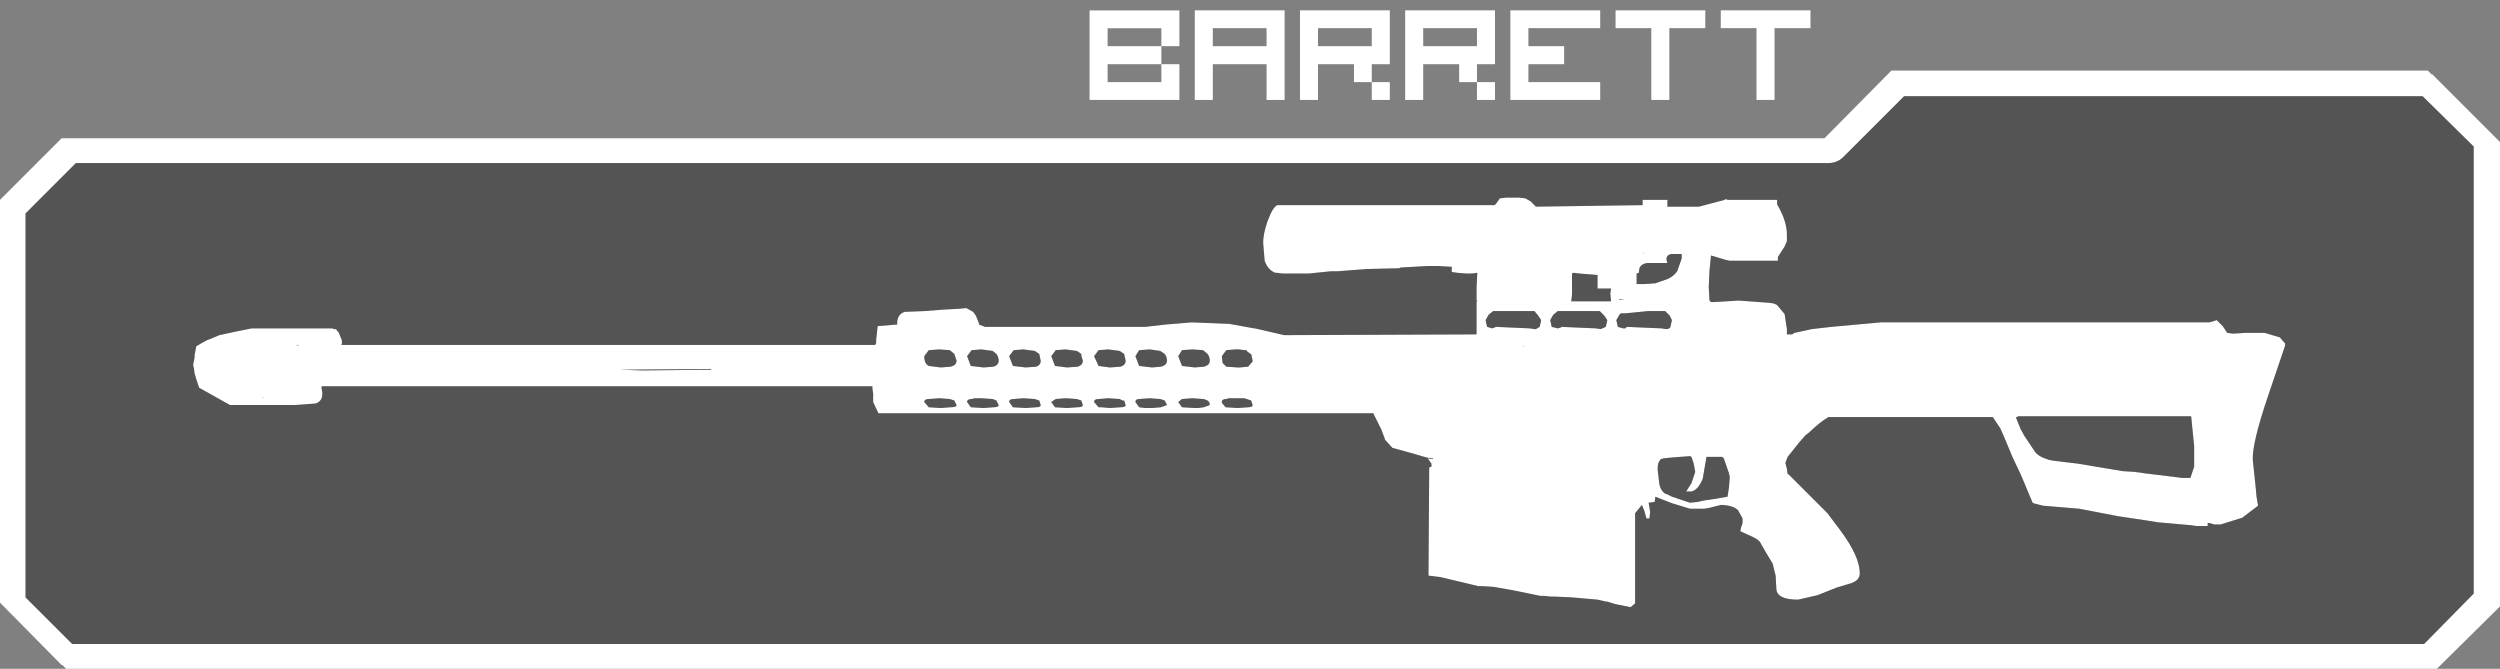 <?xml version="1.0" encoding="UTF-8" standalone="no"?>
<svg xmlns:xlink="http://www.w3.org/1999/xlink" height="44.5px" width="166.35px" xmlns="http://www.w3.org/2000/svg">
  <rect width="100%" height="100%" fill="#808080" stroke="none"/>
  <g transform="matrix(1.0, 0.0, 0.0, 1.0, 83.2, 20.55)">
    <use height="39.8" transform="matrix(1.0, 0.0, 0.0, 1.0, -83.2, -15.85)" width="166.35" xlink:href="#shape0"/>
    <use height="7.8" transform="matrix(1.0, 0.0, 0.0, 1.0, -11.1, -20.55)" width="54.85" xlink:href="#text0"/>
  </g>
  <defs>
    <g id="shape0" transform="matrix(1.0, 0.0, 0.0, 1.0, 83.2, 15.85)">
      <path d="M81.4 18.95 L81.4 -10.8 78.0 -14.15 43.5 -14.15 39.45 -10.1 Q39.05 -9.7 38.45 -9.7 L-78.15 -9.7 -81.5 -6.35 -81.5 19.2 -78.4 22.3 78.1 22.3 81.4 18.95 M83.15 19.8 L78.95 23.95 -78.8 23.95 -79.05 23.7 -79.1 23.7 -83.2 19.55 -83.2 -7.25 -79.1 -11.35 38.2 -11.35 42.65 -15.85 78.35 -15.85 78.6 -15.6 78.65 -15.6 83.15 -11.1 83.15 19.8 M64.3 0.75 L64.7 1.15 65.0 1.6 65.4 1.65 66.2 1.6 67.5 1.6 68.5 1.9 68.85 2.3 68.85 2.35 68.85 2.45 67.7 5.85 Q66.65 8.95 66.7 10.05 L66.9 11.95 66.95 12.5 67.05 13.1 66.0 13.9 64.55 14.35 64.45 14.35 64.15 14.35 63.8 14.25 63.7 14.25 63.7 14.45 62.95 14.45 62.6 14.4 60.35 14.2 59.75 14.1 57.75 13.8 55.15 13.3 52.75 13.1 52.35 13.0 52.15 12.95 52.05 12.9 51.25 11.0 50.75 9.95 50.1 8.4 49.9 7.95 49.7 7.65 49.4 7.2 38.45 7.2 38.4 7.25 Q38.0 7.45 37.15 8.25 L36.95 8.4 36.55 8.85 35.75 9.85 35.6 10.25 35.7 10.65 35.75 11.0 35.8 11.0 38.4 13.6 39.3 14.8 Q40.55 16.5 40.55 17.6 40.55 18.05 40.0 18.25 L39.0 18.55 37.75 19.05 36.45 19.35 Q35.05 19.35 35.0 18.65 L34.95 17.75 34.75 16.95 34.3 16.2 33.9 15.5 Q33.75 15.3 33.15 15.05 L32.6 14.8 32.65 14.55 32.75 14.25 32.75 13.95 32.45 13.4 Q32.15 13.1 31.45 13.05 L31.3 13.05 30.5 13.25 30.2 13.3 29.25 13.3 28.1 12.95 27.45 12.7 26.95 12.5 26.9 12.85 26.5 12.9 26.6 13.5 26.6 13.55 26.55 13.95 26.35 13.95 26.3 13.75 26.2 13.4 26.05 13.05 25.6 13.6 25.6 19.6 25.3 19.85 24.3 19.65 23.8 19.5 23.8 19.45 23.75 19.45 23.8 19.5 23.75 19.5 23.1 19.35 21.4 19.2 20.3 19.15 20.0 19.15 19.55 19.1 19.5 19.1 19.3 19.1 17.6 18.75 16.2 18.5 15.4 18.45 15.15 18.45 14.75 18.35 13.7 18.1 12.65 17.85 11.85 17.75 11.9 10.55 12.05 10.5 12.05 10.4 12.05 10.3 11.8 9.95 12.15 10.0 12.15 9.95 11.75 9.9 10.9 9.65 9.45 9.25 8.95 8.7 8.95 8.65 8.7 8.0 8.35 7.3 8.2 7.0 8.2 6.95 8.1 6.95 7.2 6.95 6.05 6.95 -24.75 6.95 -25.1 6.2 -25.1 5.65 -25.15 5.3 -25.15 5.15 -61.8 5.15 -61.8 5.3 Q-61.6 6.1 -62.2 6.3 L-63.6 6.4 -65.9 6.4 -67.9 6.4 -69.95 5.25 -70.15 4.65 -70.25 4.3 -70.3 3.95 -70.35 3.75 -70.25 3.2 -70.25 3.05 -70.15 2.55 -70.15 2.5 Q-69.75 2.25 -69.55 2.15 L-69.45 2.1 -68.6 1.75 -67.45 1.5 -66.45 1.3 -61.05 1.3 -61.0 1.35 -60.9 1.35 -60.85 1.35 -60.65 1.6 -60.45 2.1 -60.45 2.35 -60.5 2.35 -60.45 2.4 -24.95 2.4 -24.95 2.35 -24.9 2.3 -24.9 2.05 -24.8 1.15 -23.6 1.05 -23.5 1.05 -23.5 0.9 -23.5 0.85 Q-23.45 0.35 -23.0 0.2 L-21.7 0.15 -20.4 0.05 -19.45 0.0 -18.9 -0.05 -18.45 0.2 -18.3 0.4 -18.2 0.6 -18.05 1.0 -18.05 1.05 -17.65 1.2 -7.0 1.2 -5.7 1.05 -3.9 0.9 -1.4 1.0 0.25 1.3 0.3 1.3 2.25 1.75 15.05 1.7 15.05 -0.5 15.1 -0.5 15.05 -0.6 15.05 -1.1 15.05 -1.2 15.05 -1.4 15.1 -2.4 14.75 -2.35 14.35 -2.35 13.75 -2.4 13.4 -2.45 13.4 -2.8 13.35 -2.8 12.5 -2.85 12.15 -2.85 11.8 -2.85 10.0 -2.75 9.9 -2.7 7.75 -2.65 5.8 -2.5 5.35 -2.5 3.9 -2.35 3.1 -2.35 2.4 -2.35 2.15 -2.35 1.75 -2.4 1.65 -2.4 Q1.15 -2.6 0.95 -3.2 L0.85 -4.4 Q0.85 -5.0 1.15 -5.85 1.5 -6.8 1.8 -6.9 L16.25 -6.9 16.35 -7.0 16.6 -7.35 17.0 -7.4 17.2 -7.4 17.9 -7.4 18.3 -7.35 18.65 -7.15 18.85 -6.95 18.95 -6.85 19.0 -6.8 26.1 -6.9 26.1 -7.25 27.75 -7.25 27.75 -6.9 27.75 -6.8 29.85 -6.8 31.55 -7.25 31.6 -7.3 31.8 -7.25 35.05 -7.25 35.05 -6.95 Q35.7 -5.85 35.7 -4.95 L35.7 -4.5 35.55 -4.15 35.1 -3.45 35.1 -3.2 31.9 -3.2 31.65 -3.25 30.65 -3.55 30.55 -2.55 30.5 -1.45 30.55 -0.55 30.65 -0.45 30.85 -0.45 32.5 -0.55 34.55 -0.4 34.85 -0.35 35.05 -0.25 35.55 0.35 35.7 1.35 35.7 1.7 35.95 1.7 36.05 1.7 36.2 1.6 37.35 1.35 38.65 1.2 41.95 0.9 63.55 0.9 63.8 0.9 64.0 0.85 64.3 0.75 M16.35 1.2 L18.6 1.3 18.9 1.35 19.0 1.35 19.25 1.2 19.35 0.75 19.15 0.45 18.9 0.15 16.15 0.15 15.85 0.4 15.65 0.75 15.75 1.2 16.1 1.3 16.35 1.2 M19.95 0.75 L20.05 1.2 20.45 1.3 20.65 1.25 20.7 1.2 23.0 1.3 23.3 1.35 23.65 1.2 23.75 0.75 23.55 0.45 23.25 0.15 20.45 0.15 20.15 0.4 19.95 0.75 M23.1 -1.35 L23.1 -2.25 21.9 -2.35 21.5 -2.4 21.4 -2.35 21.4 -1.3 21.4 -0.95 21.35 -0.5 24.0 -0.5 23.95 -1.0 24.0 -1.35 23.85 -1.35 23.15 -1.35 23.1 -1.35 M24.65 0.3 L24.55 0.4 24.35 0.75 24.45 1.2 24.8 1.3 24.95 1.3 25.05 1.2 27.35 1.3 27.65 1.35 Q27.9 1.35 27.95 1.2 L28.05 0.75 27.9 0.45 27.6 0.15 26.45 0.15 24.95 0.3 24.65 0.3 M24.9 -0.65 L24.55 -0.65 24.55 -0.6 24.9 -0.65 M28.0 -3.65 Q27.55 -3.55 27.75 -3.05 L27.2 -3.05 26.6 -3.05 26.5 -3.05 26.4 -3.05 Q26.05 -3.0 25.9 -2.75 L25.85 -2.45 25.85 -2.4 25.7 -2.35 25.7 -1.65 26.25 -1.65 26.95 -1.7 27.8 -2.0 Q28.2 -2.2 28.4 -2.5 L28.7 -3.35 28.7 -3.65 28.65 -3.65 28.4 -3.65 28.0 -3.65 M26.2 -3.7 L26.15 -3.75 26.15 -3.7 26.2 -3.7 M31.85 10.95 L31.5 9.95 31.4 9.85 30.6 9.85 30.35 9.85 30.1 11.3 Q29.8 12.05 29.35 12.15 L29.0 12.15 29.35 11.6 29.6 10.85 29.5 10.3 29.35 9.85 29.25 9.8 27.95 9.9 27.5 9.95 27.3 10.0 27.25 10.1 Q27.1 10.2 27.1 10.7 L27.2 11.55 Q27.25 12.05 27.6 12.3 L27.75 12.35 28.05 12.5 29.25 12.9 29.75 12.85 30.2 12.75 30.9 12.65 31.75 12.5 31.85 11.85 31.9 11.2 31.85 10.95 M18.15 2.5 L18.2 2.5 18.15 2.45 18.15 2.5 M-19.7 6.1 L-20.0 6.0 -20.7 5.95 -21.4 6.0 Q-21.7 6.0 -21.7 6.2 L-21.4 6.55 -20.6 6.6 -19.95 6.55 Q-19.55 6.55 -19.55 6.4 L-19.7 6.1 M-18.85 6.15 L-18.85 6.2 -18.6 6.55 -17.75 6.6 -17.1 6.55 Q-16.75 6.55 -16.75 6.4 L-16.9 6.1 -17.15 6.0 -17.9 5.95 -18.35 5.95 -18.55 6.0 Q-18.8 6.0 -18.85 6.15 M-19.7 3.0 L-20.0 2.75 -20.7 2.7 -21.4 2.75 -21.7 3.15 Q-21.7 3.65 -21.4 3.8 L-20.6 3.9 -19.95 3.85 Q-19.55 3.75 -19.55 3.45 L-19.7 3.0 M-17.1 3.85 Q-16.75 3.75 -16.75 3.45 -16.75 3.2 -16.9 3.0 L-17.15 2.8 -17.9 2.7 -18.55 2.75 -18.85 3.15 -18.6 3.8 -17.75 3.9 -17.1 3.85 M-14.95 6.6 L-14.25 6.55 Q-13.95 6.55 -13.95 6.4 L-14.05 6.1 -14.35 6.0 -15.1 5.95 -15.75 6.0 Q-16.05 6.0 -16.05 6.2 L-15.8 6.55 -14.95 6.6 M-13.25 6.2 L-13.0 6.55 -12.2 6.6 -11.5 6.55 Q-11.15 6.55 -11.15 6.4 L-11.25 6.1 -11.55 6.0 -12.3 5.95 -12.95 6.0 -13.25 6.2 M-14.05 3.0 L-14.35 2.8 -15.1 2.7 -15.75 2.75 -16.05 3.15 -15.8 3.8 -14.95 3.9 -14.25 3.85 Q-13.95 3.75 -13.95 3.45 L-14.05 3.0 M-12.2 3.9 L-11.5 3.85 Q-11.15 3.75 -11.15 3.45 L-11.25 3.1 -11.25 3.0 -11.55 2.8 -12.3 2.7 -12.95 2.75 -13.25 3.15 -13.0 3.8 -12.2 3.9 M-7.4 6.55 L-7.0 6.6 -6.55 6.6 -5.95 6.55 -5.55 6.4 -5.7 6.1 -6.0 6.0 -6.7 5.95 -7.4 6.0 Q-7.65 6.0 -7.65 6.2 L-7.4 6.55 M-9.9 6.55 L-9.35 6.6 -8.65 6.55 Q-8.3 6.55 -8.3 6.4 L-8.4 6.1 -8.5 6.1 -8.7 6.0 -9.45 5.95 -10.1 6.0 Q-10.4 6.0 -10.4 6.2 L-10.1 6.55 -9.9 6.55 M-8.4 3.0 L-8.7 2.8 -9.45 2.7 -10.1 2.75 -10.4 3.15 -10.1 3.8 -9.35 3.9 -8.65 3.85 Q-8.3 3.75 -8.3 3.45 L-8.4 3.0 M-5.7 3.0 L-6.0 2.8 -6.7 2.7 -7.4 2.75 -7.65 3.15 -7.4 3.8 -6.55 3.9 -5.95 3.85 Q-5.55 3.75 -5.55 3.45 -5.55 3.2 -5.7 3.0 M-3.5 6.6 L-3.1 6.55 -2.7 6.4 Q-2.7 6.2 -2.85 6.1 L-3.1 6.0 -3.15 6.0 -3.85 5.95 -4.55 6.0 -4.8 6.2 -4.55 6.55 -3.7 6.6 -3.5 6.6 M-3.1 3.85 Q-2.7 3.75 -2.7 3.45 -2.7 3.2 -2.85 3.0 L-3.15 2.75 -3.85 2.7 -4.55 2.75 -4.8 3.15 -4.55 3.8 -3.7 3.9 -3.1 3.85 M-65.65 5.9 L-65.75 5.85 -65.7 5.9 -65.65 5.9 M-63.5 2.4 L-63.35 2.45 -63.35 2.4 -63.5 2.4 M62.7 8.15 L62.6 7.15 51.05 7.15 51.05 7.2 50.95 7.2 50.95 7.25 51.25 8.0 51.5 8.45 52.2 9.5 Q52.45 9.85 53.15 10.05 L53.4 10.1 55.05 10.3 56.25 10.5 58.05 10.8 58.85 10.85 59.55 10.95 62.0 11.25 62.45 11.25 62.55 11.25 62.8 10.5 62.8 9.15 62.7 8.15 M0.15 3.5 L0.15 3.45 0.05 3.0 0.0 3.0 -0.25 2.8 -0.25 2.75 -0.4 2.75 -0.75 2.7 -1.0 2.7 -1.6 2.75 -1.9 3.15 -1.85 3.6 -1.65 3.8 -1.6 3.85 -0.85 3.9 -0.7 3.9 -0.15 3.85 0.15 3.5 M0.15 6.4 L0.05 6.1 -0.25 6.0 -0.4 5.95 -1.0 5.95 -1.45 5.95 -1.6 6.0 Q-1.9 6.0 -1.9 6.2 L-1.9 6.25 -1.65 6.55 -0.85 6.6 -0.15 6.55 Q0.15 6.55 0.15 6.4 M-35.85 4.0 L-41.95 4.05 -40.45 4.1 -35.9 4.05 -35.85 4.0" fill="#ffffff" fill-rule="evenodd" stroke="none"/>
      <path d="M81.4 18.95 L78.1 22.3 -78.4 22.3 -81.5 19.2 -81.5 -6.35 -78.15 -9.7 38.45 -9.7 Q39.05 -9.7 39.45 -10.1 L43.5 -14.15 78.0 -14.15 81.4 -10.8 81.4 18.95 M64.3 0.75 L64.0 0.85 63.8 0.9 63.55 0.9 41.95 0.9 38.65 1.2 37.35 1.35 36.2 1.6 36.05 1.7 35.95 1.7 35.7 1.7 35.7 1.35 35.55 0.35 35.05 -0.25 34.85 -0.35 34.55 -0.4 32.5 -0.55 30.85 -0.45 30.65 -0.45 30.55 -0.55 30.5 -1.45 30.55 -2.55 30.65 -3.55 31.65 -3.25 31.9 -3.2 35.1 -3.2 35.1 -3.45 35.55 -4.15 35.7 -4.5 35.7 -4.95 Q35.7 -5.85 35.05 -6.95 L35.05 -7.25 31.8 -7.25 31.6 -7.3 31.55 -7.25 29.85 -6.8 27.75 -6.8 27.75 -6.9 27.75 -7.25 26.1 -7.25 26.1 -6.9 19.0 -6.8 18.95 -6.85 18.85 -6.95 18.65 -7.15 18.3 -7.35 17.9 -7.4 17.2 -7.4 17.0 -7.4 16.6 -7.35 16.35 -7.0 16.25 -6.9 1.8 -6.9 Q1.5 -6.8 1.15 -5.85 0.85 -5.0 0.85 -4.4 L0.95 -3.2 Q1.15 -2.6 1.65 -2.4 L1.75 -2.4 2.15 -2.35 2.4 -2.35 3.1 -2.35 3.9 -2.35 5.35 -2.5 5.8 -2.5 7.75 -2.65 9.9 -2.7 10.0 -2.75 11.8 -2.85 12.15 -2.85 12.5 -2.85 13.35 -2.8 13.4 -2.8 13.4 -2.45 13.75 -2.4 14.35 -2.35 14.75 -2.35 15.1 -2.4 15.05 -1.4 15.05 -1.2 15.05 -1.1 15.05 -0.6 15.1 -0.5 15.05 -0.5 15.05 1.7 2.25 1.75 0.3 1.3 0.25 1.3 -1.4 1.0 -3.9 0.9 -5.7 1.05 -7.0 1.2 -17.65 1.2 -18.05 1.05 -18.05 1.0 -18.2 0.6 -18.3 0.4 -18.45 0.2 -18.9 -0.05 -19.45 0.0 -20.4 0.05 -21.7 0.15 -23.0 0.2 Q-23.45 0.35 -23.5 0.85 L-23.5 0.9 -23.5 1.05 -23.6 1.05 -24.8 1.15 -24.9 2.05 -24.9 2.3 -24.95 2.35 -24.95 2.4 -60.45 2.4 -60.5 2.35 -60.45 2.35 -60.45 2.1 -60.65 1.6 -60.85 1.35 -60.9 1.35 -61.0 1.35 -61.05 1.3 -66.45 1.3 -67.45 1.5 -68.6 1.75 -69.45 2.1 -69.55 2.15 Q-69.75 2.25 -70.15 2.5 L-70.15 2.55 -70.25 3.05 -70.25 3.2 -70.35 3.75 -70.3 3.95 -70.25 4.3 -70.15 4.65 -69.95 5.25 -67.9 6.4 -65.9 6.4 -63.6 6.4 -62.2 6.3 Q-61.6 6.1 -61.8 5.3 L-61.8 5.15 -25.15 5.15 -25.15 5.3 -25.1 5.65 -25.1 6.2 -24.75 6.95 6.05 6.95 7.2 6.95 8.1 6.95 8.2 6.95 8.2 7.0 8.35 7.3 8.7 8.0 8.95 8.65 8.95 8.7 9.45 9.25 10.9 9.65 11.75 9.9 12.15 9.95 12.15 10.0 11.8 9.95 12.05 10.3 12.05 10.4 12.05 10.5 11.9 10.55 11.85 17.75 12.65 17.85 13.7 18.1 14.75 18.35 15.15 18.45 15.4 18.45 16.2 18.5 17.6 18.75 19.3 19.1 19.5 19.1 19.55 19.1 20.0 19.15 20.3 19.15 21.4 19.2 23.1 19.35 23.75 19.5 23.8 19.5 23.75 19.45 23.8 19.45 23.8 19.5 24.3 19.65 25.3 19.85 25.6 19.6 25.6 13.6 26.05 13.05 26.2 13.4 26.3 13.75 26.35 13.95 26.55 13.95 26.6 13.55 26.6 13.5 26.5 12.9 26.9 12.85 26.95 12.5 27.45 12.7 28.1 12.95 29.25 13.3 30.2 13.3 30.5 13.25 31.3 13.05 31.45 13.05 Q32.15 13.1 32.45 13.4 L32.75 13.95 32.75 14.25 32.65 14.55 32.6 14.8 33.15 15.05 Q33.75 15.3 33.9 15.5 L34.3 16.2 34.75 16.95 34.95 17.75 35.0 18.65 Q35.05 19.35 36.45 19.35 L37.75 19.05 39.0 18.55 40.0 18.25 Q40.55 18.05 40.55 17.6 40.55 16.5 39.3 14.8 L38.4 13.6 35.8 11.0 35.75 11.0 35.7 10.65 35.6 10.25 35.75 9.85 36.55 8.85 36.95 8.4 37.15 8.25 Q38.0 7.45 38.4 7.25 L38.45 7.2 49.4 7.2 49.7 7.65 49.9 7.95 50.1 8.4 50.75 9.95 51.25 11.0 52.05 12.9 52.15 12.95 52.35 13.0 52.75 13.1 55.15 13.3 57.75 13.8 59.75 14.1 60.35 14.2 62.6 14.4 62.95 14.45 63.7 14.45 63.7 14.25 63.8 14.25 64.15 14.35 64.45 14.35 64.55 14.35 66.0 13.9 67.05 13.1 66.95 12.5 66.9 11.95 66.7 10.05 Q66.65 8.95 67.7 5.85 L68.85 2.45 68.85 2.35 68.85 2.3 68.5 1.9 67.5 1.6 66.2 1.6 65.4 1.65 65.0 1.6 64.7 1.15 64.3 0.75 M19.95 0.75 L20.15 0.4 20.45 0.15 23.25 0.15 23.55 0.45 23.75 0.75 23.65 1.2 23.3 1.35 23.0 1.3 20.7 1.2 20.65 1.25 20.45 1.3 20.05 1.2 19.95 0.75 M16.35 1.2 L16.1 1.3 15.75 1.2 15.65 0.75 15.85 0.4 16.15 0.15 18.9 0.15 19.15 0.45 19.35 0.75 19.25 1.2 19.0 1.35 18.9 1.35 18.6 1.3 16.35 1.2 M23.1 -1.35 L23.15 -1.35 23.85 -1.35 24.0 -1.35 23.95 -1.0 24.0 -0.5 21.35 -0.5 21.4 -0.95 21.4 -1.3 21.4 -2.35 21.5 -2.4 21.9 -2.35 23.1 -2.25 23.1 -1.35 M24.65 0.3 L24.95 0.3 26.45 0.15 27.6 0.15 27.9 0.45 28.05 0.75 27.95 1.2 Q27.9 1.35 27.65 1.35 L27.35 1.3 25.05 1.2 24.95 1.3 24.8 1.3 24.45 1.2 24.35 0.75 24.55 0.4 24.65 0.3 M24.9 -0.65 L24.55 -0.6 24.55 -0.65 24.9 -0.65 M18.15 2.5 L18.15 2.45 18.2 2.5 18.15 2.5 M31.85 10.95 L31.9 11.2 31.85 11.85 31.75 12.5 30.9 12.65 30.2 12.75 29.75 12.85 29.25 12.9 28.05 12.5 27.75 12.35 27.6 12.3 Q27.25 12.05 27.2 11.55 L27.1 10.7 Q27.1 10.2 27.25 10.1 L27.3 10.0 27.5 9.95 27.95 9.9 29.25 9.8 29.35 9.85 29.5 10.3 29.6 10.85 29.35 11.6 29.0 12.15 29.35 12.15 Q29.8 12.05 30.1 11.3 L30.35 9.85 30.6 9.85 31.4 9.85 31.5 9.95 31.85 10.95 M26.2 -3.7 L26.15 -3.7 26.15 -3.75 26.2 -3.7 M28.0 -3.65 L28.4 -3.65 28.65 -3.65 28.7 -3.65 28.7 -3.35 28.4 -2.5 Q28.2 -2.2 27.8 -2.0 L26.95 -1.7 26.25 -1.65 25.7 -1.65 25.7 -2.35 25.85 -2.4 25.85 -2.45 25.9 -2.75 Q26.05 -3.0 26.4 -3.05 L26.5 -3.05 26.6 -3.05 27.2 -3.05 27.75 -3.05 Q27.55 -3.55 28.0 -3.65 M0.15 6.4 Q0.15 6.55 -0.15 6.55 L-0.85 6.6 -1.65 6.55 -1.9 6.25 -1.9 6.2 Q-1.9 6.0 -1.6 6.0 L-1.45 5.95 -1.0 5.95 -0.4 5.95 -0.25 6.0 0.05 6.1 0.15 6.4 M0.15 3.5 L-0.15 3.85 -0.7 3.9 -0.85 3.9 -1.6 3.85 -1.65 3.8 -1.85 3.6 -1.9 3.15 -1.6 2.75 -1.0 2.7 -0.75 2.7 -0.4 2.75 -0.25 2.75 -0.25 2.8 0.0 3.0 0.05 3.0 0.15 3.45 0.15 3.5 M62.7 8.15 L62.8 9.15 62.8 10.5 62.55 11.25 62.45 11.25 62.0 11.25 59.55 10.95 58.85 10.85 58.05 10.8 56.25 10.5 55.05 10.3 53.4 10.1 53.15 10.05 Q52.45 9.85 52.2 9.5 L51.5 8.45 51.25 8.0 50.95 7.25 50.95 7.2 51.05 7.2 51.05 7.15 62.6 7.15 62.7 8.15 M-63.5 2.4 L-63.35 2.4 -63.35 2.45 -63.5 2.4 M-65.65 5.9 L-65.7 5.9 -65.75 5.85 -65.65 5.9 M-3.1 3.85 L-3.7 3.9 -4.55 3.8 -4.8 3.15 -4.55 2.75 -3.85 2.7 -3.15 2.75 -2.85 3.0 Q-2.7 3.2 -2.7 3.45 -2.7 3.75 -3.1 3.85 M-3.5 6.6 L-3.7 6.6 -4.55 6.55 -4.8 6.2 -4.55 6.0 -3.85 5.95 -3.15 6.0 -3.1 6.0 -2.85 6.1 Q-2.7 6.2 -2.7 6.4 L-3.1 6.55 -3.5 6.6 M-5.7 3.0 Q-5.55 3.2 -5.55 3.45 -5.55 3.75 -5.95 3.85 L-6.55 3.9 -7.4 3.8 -7.65 3.15 -7.4 2.75 -6.7 2.7 -6.0 2.8 -5.7 3.0 M-8.4 3.0 L-8.3 3.45 Q-8.3 3.75 -8.65 3.85 L-9.35 3.9 -10.1 3.8 -10.4 3.15 -10.1 2.75 -9.45 2.7 -8.7 2.8 -8.4 3.0 M-9.9 6.55 L-10.1 6.55 -10.4 6.2 Q-10.4 6.0 -10.1 6.0 L-9.45 5.95 -8.7 6.0 -8.5 6.1 -8.4 6.1 -8.3 6.4 Q-8.3 6.55 -8.65 6.55 L-9.35 6.6 -9.9 6.55 M-7.4 6.55 L-7.65 6.2 Q-7.65 6.0 -7.4 6.0 L-6.7 5.95 -6.0 6.0 -5.7 6.1 -5.55 6.4 -5.95 6.55 -6.55 6.6 -7.0 6.6 -7.4 6.55 M-12.2 3.9 L-13.0 3.8 -13.25 3.15 -12.95 2.75 -12.3 2.7 -11.55 2.8 -11.25 3.0 -11.25 3.1 -11.15 3.45 Q-11.15 3.75 -11.5 3.85 L-12.2 3.9 M-14.05 3.0 L-13.95 3.45 Q-13.95 3.75 -14.25 3.85 L-14.95 3.9 -15.8 3.8 -16.05 3.15 -15.75 2.75 -15.1 2.7 -14.35 2.8 -14.05 3.0 M-13.25 6.2 L-12.95 6.0 -12.3 5.95 -11.55 6.0 -11.25 6.1 -11.15 6.4 Q-11.15 6.55 -11.5 6.55 L-12.2 6.6 -13.0 6.55 -13.25 6.2 M-14.95 6.6 L-15.8 6.55 -16.05 6.2 Q-16.05 6.0 -15.75 6.0 L-15.1 5.95 -14.35 6.0 -14.05 6.1 -13.95 6.4 Q-13.95 6.55 -14.25 6.55 L-14.95 6.6 M-17.1 3.85 L-17.75 3.9 -18.6 3.8 -18.85 3.15 -18.55 2.75 -17.9 2.7 -17.15 2.8 -16.9 3.0 Q-16.75 3.2 -16.75 3.45 -16.75 3.75 -17.1 3.85 M-19.7 3.0 L-19.55 3.45 Q-19.55 3.75 -19.95 3.85 L-20.6 3.9 -21.4 3.8 Q-21.7 3.65 -21.7 3.15 L-21.4 2.75 -20.7 2.7 -20.0 2.75 -19.7 3.0 M-18.85 6.15 Q-18.8 6.0 -18.55 6.0 L-18.35 5.95 -17.9 5.95 -17.15 6.0 -16.9 6.1 -16.75 6.4 Q-16.75 6.55 -17.1 6.55 L-17.75 6.6 -18.6 6.55 -18.85 6.2 -18.85 6.15 M-19.7 6.1 L-19.55 6.4 Q-19.55 6.55 -19.95 6.55 L-20.6 6.6 -21.4 6.55 -21.7 6.2 Q-21.7 6.0 -21.4 6.0 L-20.7 5.95 -20.0 6.0 -19.7 6.1 M-35.85 4.0 L-35.9 4.05 -40.45 4.1 -41.95 4.05 -35.85 4.0" fill="#000000" fill-opacity="0.341" fill-rule="evenodd" stroke="none"/>
    </g>
    <g id="text0" transform="matrix(1.0, 0.0, 0.0, 1.0, -110.9, -1.35)">
      <g transform="matrix(1.0, 0.0, 0.0, 1.0, 57.3, 0.0)">
        <use fill="#ffffff" height="7.8" transform="matrix(0.015, 0.0, 0.0, 0.015, 54.0, 8.0)" width="54.85" xlink:href="#font_Visitor_TT2_BRK_b0"/>
        <use fill="#ffffff" height="7.8" transform="matrix(0.015, 0.0, 0.0, 0.015, 61.0, 8.0)" width="54.85" xlink:href="#font_Visitor_TT2_BRK_a0"/>
        <use fill="#ffffff" height="7.8" transform="matrix(0.015, 0.0, 0.0, 0.015, 68.0, 8.0)" width="54.85" xlink:href="#font_Visitor_TT2_BRK_r0"/>
        <use fill="#ffffff" height="7.8" transform="matrix(0.015, 0.0, 0.0, 0.015, 75.0, 8.0)" width="54.85" xlink:href="#font_Visitor_TT2_BRK_r0"/>
        <use fill="#ffffff" height="7.8" transform="matrix(0.015, 0.0, 0.0, 0.015, 82.0, 8.0)" width="54.85" xlink:href="#font_Visitor_TT2_BRK_e0"/>
        <use fill="#ffffff" height="7.8" transform="matrix(0.015, 0.0, 0.0, 0.015, 89.0, 8.0)" width="54.85" xlink:href="#font_Visitor_TT2_BRK_t0"/>
        <use fill="#ffffff" height="7.8" transform="matrix(0.015, 0.0, 0.0, 0.015, 96.0, 8.0)" width="54.85" xlink:href="#font_Visitor_TT2_BRK_t0"/>
      </g>
    </g>
    <g id="font_Visitor_TT2_BRK_b0">
      <path d="M0.0 -397.0 L0.0 -397.0 398.5 -397.0 398.5 -238.5 318.5 -238.5 318.5 -318.0 80.0 -318.0 80.0 -238.5 318.5 -238.5 318.5 -158.5 80.0 -158.5 80.0 -79.0 318.5 -79.0 318.5 -158.5 398.5 -158.5 398.5 0.0 0.0 0.0 0.0 -397.0" fill-rule="evenodd" stroke="none"/>
    </g>
    <g id="font_Visitor_TT2_BRK_a0">
      <path d="M318.5 -238.5 L318.5 -238.5 318.5 -318.5 80.0 -318.5 80.0 -238.5 318.5 -238.5 M0.0 -397.5 L0.0 -397.5 398.5 -397.5 398.5 0.0 318.5 0.0 318.5 -158.5 80.0 -158.5 80.0 0.0 0.0 0.0 0.0 -397.5" fill-rule="evenodd" stroke="none"/>
    </g>
    <g id="font_Visitor_TT2_BRK_r0">
      <path d="M318.5 -238.5 L318.5 -238.5 318.5 -318.5 80.0 -318.5 80.0 -238.5 318.5 -238.5 M0.0 -397.5 L0.0 -397.5 398.5 -397.5 398.5 -158.5 318.5 -158.5 318.5 -79.0 239.5 -79.0 239.5 -158.5 80.0 -158.5 80.0 0.0 0.0 0.0 0.0 -397.5 M398.5 0.0 L398.5 0.0 318.5 0.0 318.5 -79.0 398.5 -79.0 398.5 0.0" fill-rule="evenodd" stroke="none"/>
    </g>
    <g id="font_Visitor_TT2_BRK_e0">
      <path d="M0.0 -397.5 L0.0 -397.5 398.5 -397.5 398.5 -318.5 80.0 -318.5 80.0 -238.5 238.5 -238.5 238.5 -158.5 80.0 -158.5 80.0 -79.0 398.5 -79.0 398.5 0.0 0.0 0.0 0.0 -397.5" fill-rule="evenodd" stroke="none"/>
    </g>
    <g id="font_Visitor_TT2_BRK_t0">
      <path d="M0.0 -397.5 L0.0 -397.5 398.0 -397.5 398.0 -318.5 238.5 -318.5 238.5 0.0 158.5 0.0 158.5 -318.5 0.0 -318.5 0.0 -397.5" fill-rule="evenodd" stroke="none"/>
    </g>
  </defs>
</svg>

